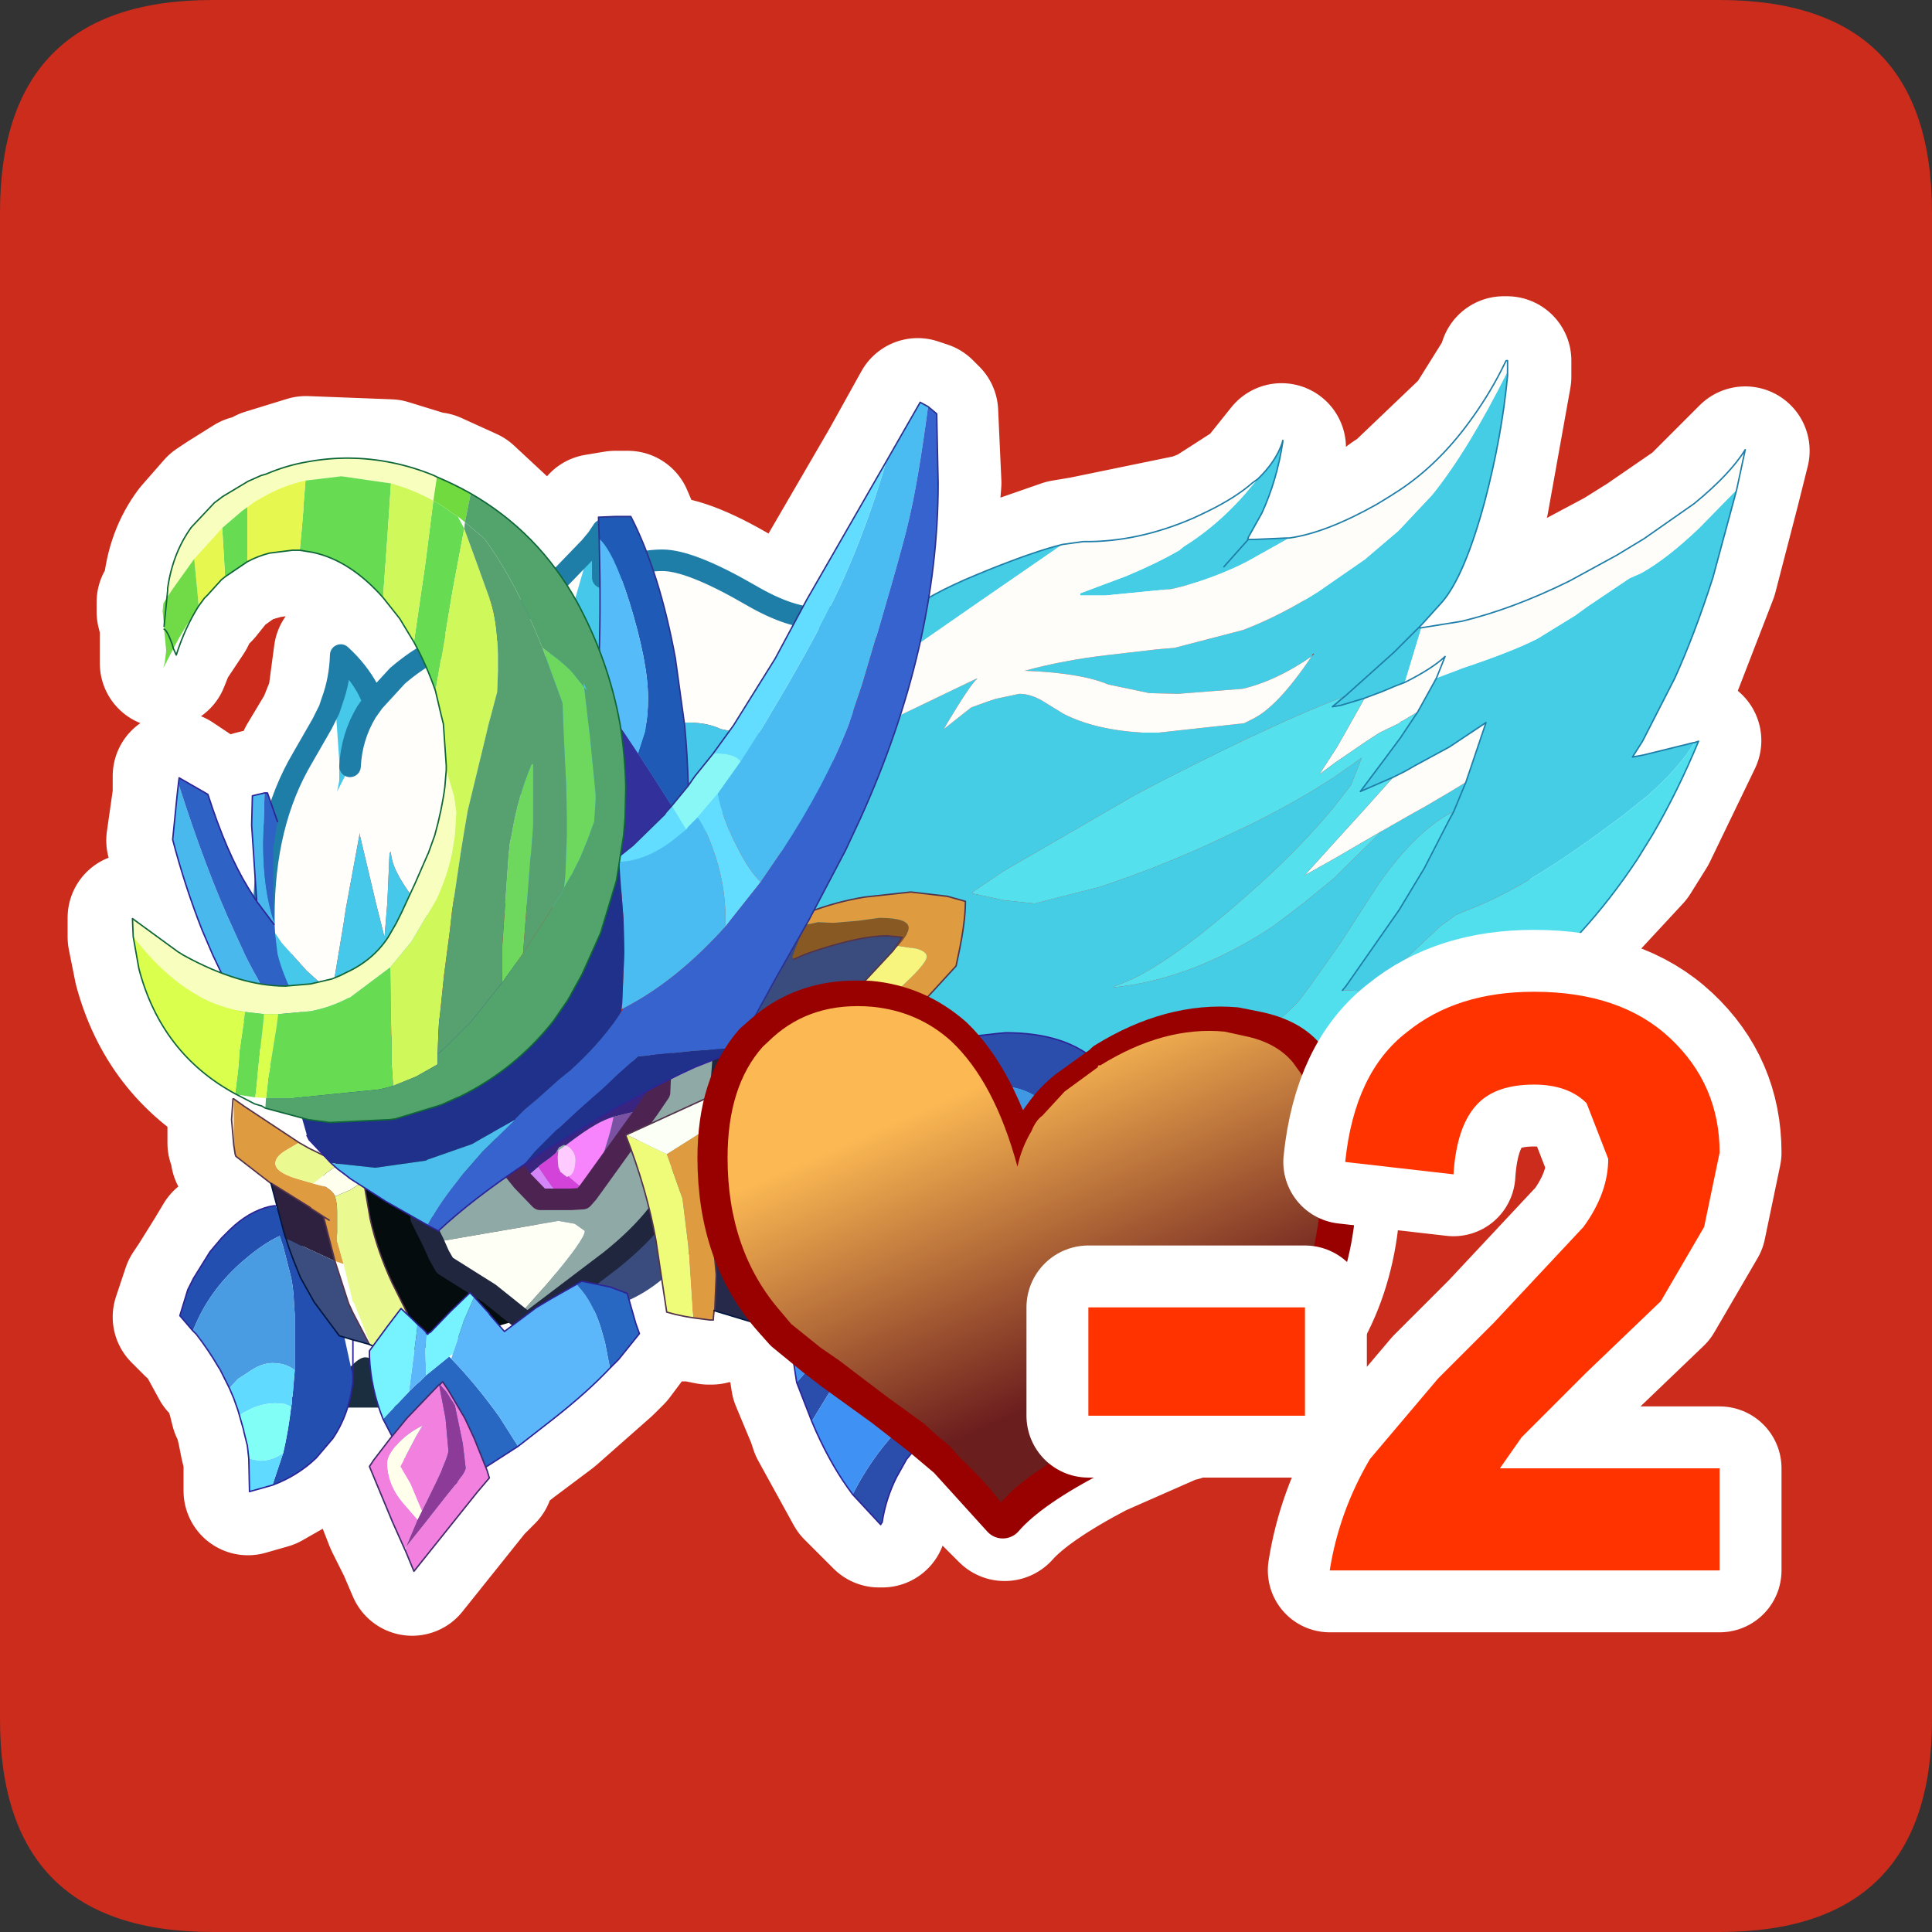 <?xml version="1.0" encoding="UTF-8" standalone="no"?>
<svg xmlns:ffdec="https://www.free-decompiler.com/flash" xmlns:xlink="http://www.w3.org/1999/xlink" ffdec:objectType="frame" height="30.0px" width="30.0px" xmlns="http://www.w3.org/2000/svg">
  <rect width="100%" height="100%" fill="#333333" stroke="none"/>
  <g transform="matrix(1.0, 0.0, 0.0, 1.0, 0.0, 0.0)">
    <use ffdec:characterId="1" height="30.0" transform="matrix(1.0, 0.0, 0.0, 1.0, 0.0, 0.0)" width="30.0" xlink:href="#shape0"/>
    <use ffdec:characterId="3" height="84.4" transform="matrix(-0.223, 0.0, 0.0, 0.223, 27.111, 5.589)" width="112.4" xlink:href="#sprite0"/>
    <use ffdec:characterId="7" height="20.0" transform="matrix(0.433, 0.0, 0.0, 0.433, 10.83, 15.229)" width="23.65" xlink:href="#sprite1"/>
    <use ffdec:characterId="9" height="11.35" transform="matrix(0.961, 0.0, 0.0, 0.961, 15.939, 14.439)" width="12.2" xlink:href="#sprite3"/>
  </g>
  <defs>
    <g id="shape0" transform="matrix(1.0, 0.0, 0.0, 1.0, 0.0, 0.0)">
      <path d="M0.0 0.0 L30.0 0.0 30.0 30.0 0.0 30.0 0.0 0.0" fill="#33cc66" fill-opacity="0.0" fill-rule="evenodd" stroke="none"/>
      <path d="M26.7 0.0 Q30.0 0.0 30.0 3.3 L30.0 26.7 Q30.0 30.0 26.7 30.0 L3.3 30.0 Q0.0 30.0 0.0 26.7 L0.0 3.3 Q0.0 0.0 3.3 0.0 L26.7 0.0" fill="#cb2c1b" fill-rule="evenodd" stroke="none"/>
      <path d="M23.4 5.6 L23.35 5.6 23.3 5.75 22.8 6.55 21.7 7.6 21.55 7.7 21.35 7.85 20.0 8.35 19.95 8.35 19.45 8.35 19.35 8.35 19.6 7.95 19.9 6.95 19.5 7.45 19.45 7.5 18.75 7.95 18.5 8.05 16.8 8.4 16.5 8.45 15.35 8.85 15.15 8.9 14.4 9.3 14.55 7.5 14.5 6.4 14.45 6.35 14.4 6.3 14.25 6.25 13.75 7.15 12.5 9.3 12.4 9.55 11.6 9.25 Q10.7 8.7 10.25 8.7 L10.05 8.7 9.75 8.0 9.55 8.0 9.25 8.05 9.3 8.3 9.3 8.35 9.3 8.7 9.25 8.35 9.15 8.5 8.75 9.0 7.3 7.65 6.75 7.4 6.7 7.4 6.05 7.2 4.75 7.15 4.1 7.35 4.05 7.4 3.85 7.45 3.45 7.7 3.3 7.8 2.95 8.2 Q2.65 8.6 2.6 9.15 L2.55 9.3 2.5 9.35 2.5 9.5 2.55 9.7 2.55 9.75 2.55 10.1 2.55 10.3 2.65 10.05 2.75 9.9 2.95 9.6 3.05 9.4 3.15 9.3 3.2 9.25 3.4 9.0 3.45 8.95 3.8 8.7 4.15 8.6 4.5 8.55 4.6 8.55 4.65 8.55 4.85 8.55 5.95 9.3 6.2 9.6 6.4 9.95 6.55 10.2 6.15 10.5 5.8 10.9 5.7 10.7 5.25 10.15 5.15 10.9 5.1 11.0 5.0 11.25 4.7 11.75 4.3 12.75 4.15 12.3 4.1 12.3 3.9 12.35 3.9 12.8 3.95 14.0 3.85 13.8 3.2 12.35 2.75 12.05 2.75 12.15 2.75 12.35 2.65 13.05 3.1 14.45 3.3 14.85 3.45 15.1 2.85 14.85 2.75 14.75 2.05 14.25 2.05 14.55 2.15 15.05 Q2.5 16.35 3.65 17.0 L3.95 17.05 4.1 17.05 4.1 17.2 4.7 17.4 4.75 17.65 4.8 17.7 5.0 17.95 4.8 17.85 4.6 17.75 3.75 17.15 3.6 17.05 3.6 17.75 3.65 17.9 3.65 17.95 4.2 18.35 4.3 18.75 4.25 18.7 4.15 18.75 3.55 19.1 3.4 19.2 3.25 19.45 3.0 19.85 2.9 20.0 2.75 20.45 2.95 20.65 3.05 20.7 3.35 21.25 3.4 21.25 3.55 21.55 3.6 21.7 3.65 21.9 3.7 22.0 3.75 22.2 3.8 22.45 3.85 22.65 3.85 23.15 4.2 23.05 4.9 22.65 5.15 22.35 5.4 21.85 5.9 21.85 5.95 22.05 6.1 22.35 6.05 22.35 5.8 22.65 5.7 22.75 6.05 23.65 6.25 24.05 6.4 24.4 7.4 23.15 7.6 22.95 7.55 22.85 7.55 22.8 8.0 22.45 8.6 22.0 9.45 21.25 9.6 21.1 9.9 20.7 9.85 20.55 9.75 20.2 10.3 19.9 10.35 20.35 10.45 20.4 10.6 20.45 10.75 20.45 11.0 20.5 11.05 20.5 11.05 20.45 11.05 20.35 12.15 20.65 12.2 20.7 12.25 20.7 12.25 20.8 12.35 21.45 12.6 22.05 12.65 22.2 13.2 23.2 13.65 23.65 13.7 23.65 13.9 22.95 14.05 22.65 14.35 22.35 14.75 22.65 14.95 22.9 15.6 23.55 Q16.0 23.1 17.05 22.55 L18.3 22.0 18.35 22.0 19.2 21.55 19.4 21.4 Q20.7 20.35 20.75 18.5 L21.1 18.1 21.1 18.05 21.35 17.7 21.85 17.25 22.1 17.1 Q22.1 16.6 22.45 16.2 L22.85 15.95 22.95 15.85 23.3 15.55 23.5 15.4 25.4 13.35 25.65 12.95 26.35 11.5 26.3 11.55 25.5 11.7 25.45 11.75 25.35 11.75 25.5 11.5 26.0 10.5 26.6 8.95 26.95 7.6 27.1 7.0 26.3 7.8 25.5 8.35 25.1 8.6 24.35 9.0 22.65 9.65 22.05 9.75 22.0 9.75 22.05 9.7 22.35 9.35 23.05 7.8 23.4 5.85 23.4 5.6 M7.2 8.2 L7.1 8.0 7.2 8.1 7.2 8.2 M8.05 20.5 L7.8 20.65 7.75 20.6 8.05 20.5 M5.2 19.6 L5.4 20.25 5.45 20.4 5.7 20.85 5.5 20.8 5.45 20.8 5.35 20.75 5.35 20.9 5.4 20.95 5.45 21.2 5.65 21.05 5.7 21.05 5.7 20.95 5.75 20.9 5.75 20.85 5.45 20.2 5.3 19.6 5.2 19.6 M7.0 21.0 L6.95 21.05 7.0 21.1 7.0 21.0 Z" fill="none" stroke="#ffffff" stroke-linecap="round" stroke-linejoin="round" stroke-width="2.0"/>
    </g>
    <g id="sprite0" transform="matrix(1.0, 0.0, 0.0, 1.0, 0.05, 0.05)">
      <use ffdec:characterId="2" height="84.4" transform="matrix(1.0, 0.0, 0.0, 1.0, -0.05, -0.05)" width="112.4" xlink:href="#shape1"/>
    </g>
    <g id="shape1" transform="matrix(1.0, 0.0, 0.0, 1.0, 0.05, 0.05)">
      <path d="M33.95 8.25 L34.3 8.65 Q36.45 11.3 39.1 12.95 L39.4 13.2 Q40.95 14.1 43.1 15.0 L46.3 16.2 46.3 16.35 44.55 16.35 39.95 15.9 Q37.65 15.4 35.2 14.25 L34.7 14.0 31.75 12.35 31.95 12.35 34.2 12.45 34.6 12.45 34.65 12.5 34.6 12.3 33.65 10.6 Q32.6 8.3 32.2 5.65 L32.25 5.75 Q32.7 7.05 33.95 8.25 M36.3 14.35 L34.65 12.5 36.3 14.35 M47.55 12.8 Q49.4 13.25 52.65 14.55 L53.5 14.9 Q56.9 16.3 58.55 17.65 L59.0 19.55 Q59.35 21.0 59.75 21.45 L60.4 22.2 57.6 19.75 53.35 16.8 47.55 12.8 M16.55 0.75 Q19.3 6.25 21.8 9.35 L24.15 11.85 26.5 13.85 29.75 16.1 Q32.35 17.75 34.95 18.75 L39.75 20.0 40.95 20.1 44.4 20.5 Q47.45 20.85 50.2 21.6 L50.05 21.6 Q46.25 21.75 44.35 22.55 L41.5 23.15 39.5 23.2 35.0 22.85 Q32.65 22.3 30.2 20.6 32.55 24.1 34.3 24.95 L34.9 25.25 40.85 25.9 42.0 25.9 Q45.3 25.7 47.45 24.6 L49.0 23.65 Q49.8 23.2 50.55 23.2 L52.2 23.55 52.8 23.75 53.9 24.15 55.8 25.65 55.6 25.3 Q53.8 22.3 53.45 22.15 L53.55 22.15 58.65 24.6 Q61.4 26.05 63.15 27.75 L64.15 28.1 67.1 34.15 69.9 40.6 Q65.5 41.4 61.8 48.35 60.75 50.2 59.0 54.15 L58.55 55.15 58.15 55.1 51.25 53.8 Q50.05 53.3 47.55 52.9 L46.95 52.8 Q44.1 52.4 42.0 51.35 L41.85 51.3 35.95 48.3 Q32.9 46.55 31.1 44.6 L30.45 43.75 28.25 40.65 25.5 36.4 Q24.15 34.5 22.85 33.25 21.7 32.15 20.6 31.55 L20.3 31.4 19.45 29.35 20.3 31.4 20.6 31.95 22.35 35.35 24.1 38.25 27.8 43.55 28.05 43.85 27.75 43.85 26.6 43.9 25.5 43.85 23.85 41.85 21.25 39.4 20.15 38.6 19.45 38.3 Q15.65 36.9 10.25 32.95 L8.55 31.7 6.75 30.25 Q4.5 28.25 3.55 26.6 L3.6 26.6 7.05 27.45 7.3 27.5 7.85 27.6 7.15 26.5 4.9 22.1 Q3.5 19.0 2.25 15.1 L0.6 9.0 0.9 9.3 3.2 11.65 Q5.45 13.8 7.25 14.8 L8.05 15.15 10.95 17.1 11.85 17.75 14.45 19.35 Q16.2 20.25 19.65 21.4 L20.3 21.65 21.5 22.1 22.8 24.45 24.0 26.25 25.15 27.8 26.8 30.0 24.5 29.0 23.7 28.6 23.0 28.2 20.6 26.9 18.05 25.2 19.45 29.35 20.6 30.05 22.3 31.05 23.2 31.55 25.3 32.75 28.65 36.05 30.85 37.85 32.9 39.4 Q37.75 42.6 42.6 43.45 L44.0 43.65 43.85 43.55 42.65 43.05 Q39.6 41.55 35.0 37.5 L33.7 36.35 Q30.75 33.65 28.65 31.1 L27.45 29.55 26.7 27.65 28.55 28.95 Q31.05 30.6 34.35 32.25 L37.2 33.6 Q40.05 34.9 42.8 35.9 L44.95 36.65 49.5 37.8 51.35 37.6 51.5 37.6 53.8 37.1 53.8 37.0 51.65 35.55 42.5 30.25 40.5 29.2 Q37.45 27.65 34.85 26.4 30.95 24.55 28.1 23.45 L27.85 23.35 24.45 20.3 22.75 18.6 24.45 20.3 27.85 23.35 28.1 23.55 28.75 24.1 28.15 24.0 26.5 23.5 25.3 23.05 24.35 22.65 23.7 22.4 22.55 18.6 22.75 18.6 22.5 18.35 21.1 16.8 Q19.55 15.0 18.15 9.85 16.95 5.3 16.55 1.05 L16.55 0.75 M30.2 20.6 L30.1 20.4 30.0 20.4 30.2 20.6" fill="#45cde5" fill-rule="evenodd" stroke="none"/>
      <path d="M31.75 12.35 L34.7 14.0 35.2 14.25 Q37.65 15.4 39.95 15.9 L44.55 16.35 46.3 16.35 46.3 16.2 43.1 15.0 Q40.95 14.1 39.4 13.2 L39.1 12.95 Q36.45 11.3 34.3 8.65 L33.95 8.25 34.3 8.5 Q35.5 9.55 37.45 10.5 L38.4 10.95 Q42.3 12.65 46.1 12.6 L47.55 12.8 53.35 16.8 57.6 19.75 60.4 22.2 61.35 23.35 Q62.7 25.1 63.7 27.2 L64.15 28.1 63.15 27.75 Q61.4 26.05 58.65 24.6 L53.55 22.15 53.45 22.15 Q53.8 22.3 55.6 25.3 L55.8 25.65 53.9 24.15 52.8 23.75 52.2 23.55 50.55 23.2 Q49.8 23.2 49.0 23.65 L47.45 24.6 Q45.3 25.7 42.0 25.9 L40.85 25.9 34.9 25.25 34.3 24.95 Q32.55 24.1 30.2 20.6 32.65 22.3 35.0 22.85 L39.5 23.2 41.5 23.15 44.35 22.55 Q46.25 21.75 50.05 21.6 L50.2 21.6 Q47.45 20.85 44.4 20.5 L40.95 20.1 39.75 20.0 34.95 18.75 Q32.35 17.75 29.75 16.1 L26.5 13.85 24.15 11.85 21.8 9.35 Q19.3 6.25 16.55 0.75 L16.55 0.0 16.65 0.0 17.0 0.7 Q17.95 2.55 19.2 4.25 21.35 7.2 24.05 9.0 L24.75 9.45 25.65 10.0 Q29.2 12.0 31.75 12.35 M25.3 32.75 L23.2 31.55 22.3 31.05 20.6 30.05 19.45 29.35 18.05 25.2 20.6 26.9 23.0 28.2 23.7 28.6 24.5 29.0 26.7 31.45 28.7 33.65 30.55 35.7 30.7 35.85 28.65 34.7 25.3 32.75 M22.55 18.6 L23.7 22.4 24.35 22.65 25.3 23.05 26.5 23.5 27.85 25.9 28.45 26.95 29.65 28.8 28.5 27.95 26.3 26.45 25.45 25.9 24.1 25.25 24.0 25.15 23.8 25.05 22.8 24.45 21.5 22.1 20.3 21.65 19.65 21.4 Q16.2 20.25 14.45 19.35 L11.85 17.75 10.95 17.1 8.05 15.15 7.25 14.8 Q5.45 13.8 3.2 11.65 L0.9 9.3 0.6 9.0 0.0 6.2 Q1.05 7.9 3.55 9.95 L7.05 12.4 8.95 13.55 12.25 15.35 Q16.2 17.3 19.75 18.15 L22.55 18.6 M23.7 22.4 Q21.8 21.45 20.9 20.6 L21.5 22.1 20.9 20.6 Q21.8 21.45 23.7 22.4" fill="#fffdfa" fill-rule="evenodd" stroke="none"/>
      <path d="M20.3 31.4 L20.6 31.55 Q21.7 32.15 22.85 33.25 24.15 34.5 25.5 36.4 L28.25 40.65 30.45 43.75 31.1 44.6 Q32.9 46.55 35.95 48.3 L41.85 51.3 42.0 51.35 Q44.1 52.4 46.95 52.8 L47.55 52.9 Q50.05 53.3 51.25 53.8 L58.15 55.1 58.55 55.15 56.6 59.2 Q56.05 60.1 55.2 62.55 54.55 64.5 53.8 65.25 53.15 65.9 50.3 66.75 L46.6 67.6 Q46.3 67.6 41.4 65.0 L32.1 59.9 28.85 58.0 Q27.45 57.05 26.85 56.0 L26.8 55.95 25.6 54.35 Q24.65 53.2 23.35 52.2 L22.4 51.5 Q22.3 49.35 20.65 47.65 L18.95 46.35 18.5 46.0 16.85 44.7 16.05 44.05 Q11.2 40.3 7.5 34.7 L6.45 33.0 Q4.7 30.0 3.25 26.5 L3.55 26.6 Q4.5 28.25 6.75 30.25 L8.55 31.7 10.25 32.95 Q15.65 36.9 19.45 38.3 L20.15 38.6 21.25 39.4 23.85 41.85 25.5 43.85 26.6 43.9 27.75 43.85 28.05 43.85 27.8 43.55 24.1 38.25 22.35 35.35 20.6 31.95 20.3 31.4" fill="#51dfed" fill-rule="evenodd" stroke="none"/>
      <path d="M27.85 23.35 L28.1 23.45 Q30.95 24.55 34.85 26.4 37.45 27.65 40.5 29.2 L42.5 30.25 51.65 35.55 53.8 37.0 53.8 37.1 51.5 37.6 51.35 37.6 49.5 37.8 44.95 36.65 42.8 35.9 Q40.05 34.9 37.2 33.6 L34.35 32.25 Q31.05 30.6 28.55 28.95 L26.7 27.65 27.45 29.55 28.65 31.1 Q30.75 33.65 33.7 36.35 L35.0 37.5 Q39.6 41.55 42.65 43.05 L43.85 43.55 44.0 43.65 42.6 43.45 Q37.75 42.6 32.9 39.4 L30.85 37.85 28.65 36.05 25.3 32.75 28.65 34.7 30.7 35.85 30.55 35.7 28.7 33.65 26.7 31.45 24.5 29.0 26.8 30.0 25.15 27.8 24.0 26.25 22.8 24.45 23.8 25.05 24.0 25.15 24.1 25.25 25.45 25.9 26.3 26.45 28.5 27.95 29.65 28.8 28.45 26.95 27.85 25.9 26.5 23.5 28.15 24.0 28.75 24.1 28.1 23.55 27.85 23.35" fill="#54e0ed" fill-rule="evenodd" stroke="none"/>
      <path d="M33.95 8.25 Q32.7 7.05 32.25 5.75 L32.2 5.55 32.2 5.65 Q32.6 8.3 33.65 10.6 L34.6 12.3 34.65 12.5 36.3 14.35 M33.95 8.25 L34.3 8.5 Q35.5 9.55 37.45 10.5 L38.4 10.95 Q42.3 12.65 46.1 12.6 L47.55 12.8 Q49.4 13.25 52.65 14.55 L53.5 14.9 Q56.9 16.3 58.55 17.65 L59.6 18.75 M16.55 0.75 L16.55 1.05 Q16.95 5.3 18.15 9.85 19.55 15.0 21.1 16.8 L22.5 18.35 22.75 18.6 24.45 20.3 27.85 23.35 28.1 23.55 28.75 24.1 28.15 24.0 26.5 23.5 25.3 23.05 24.35 22.65 23.7 22.4 Q21.8 21.45 20.9 20.6 L21.5 22.1 22.8 24.45 24.0 26.25 25.15 27.8 26.8 30.0 24.5 29.0 23.7 28.6 23.0 28.2 20.6 26.9 18.05 25.2 19.45 29.35 20.3 31.4 20.6 31.95 22.35 35.35 24.1 38.25 27.8 43.55 28.05 43.85 M31.75 12.35 L31.95 12.35 34.2 12.45 34.6 12.45 34.65 12.5 M16.55 0.75 L16.55 0.0 16.65 0.0 17.0 0.7 Q17.95 2.55 19.2 4.25 21.35 7.2 24.05 9.0 L24.75 9.45 25.65 10.0 Q29.2 12.0 31.75 12.35 M22.75 18.6 L22.55 18.6 19.75 18.15 Q16.2 17.3 12.25 15.35 L8.95 13.55 7.05 12.4 3.55 9.95 Q1.05 7.9 0.0 6.2 L0.6 9.0 2.25 15.1 Q3.5 19.0 4.9 22.1 L7.15 26.5 7.85 27.6 7.3 27.5 7.05 27.45 3.6 26.6 3.55 26.6 3.25 26.5 Q4.7 30.0 6.45 33.0 L7.5 34.7 Q11.2 40.3 16.05 44.05 L16.85 44.7 18.5 46.0 18.95 46.35 20.65 47.65 Q22.3 49.35 22.4 51.5 L22.4 51.8 22.4 52.85" fill="none" stroke="#1e7ea8" stroke-linecap="round" stroke-linejoin="round" stroke-width="0.1"/>
      <path d="M93.85 72.9 Q94.85 69.4 96.1 69.4 96.5 69.4 97.15 70.1 L99.1 72.9 93.85 72.9" fill="#1b2e3f" fill-rule="evenodd" stroke="none"/>
      <path d="M81.8 66.25 L80.25 66.15 Q77.4 65.75 75.05 63.65 71.0 60.15 64.15 50.3 58.0 41.4 58.0 40.6 58.0 39.75 59.65 39.4 L62.95 39.15 Q65.3 39.15 70.05 41.25 76.0 43.9 84.85 49.4 L88.3 51.45 87.1 53.95 84.25 59.9 81.8 66.25" fill="#3a4c7e" fill-rule="evenodd" stroke="none"/>
      <path d="M88.3 51.45 L89.85 52.3 Q91.95 53.3 93.85 53.6 L96.0 53.7 Q96.6 53.75 96.85 54.05 L97.7 53.95 Q98.45 53.95 98.75 54.3 99.1 54.7 99.1 55.65 99.1 59.1 96.65 64.0 94.2 68.9 92.5 68.9 L85.1 66.7 81.8 66.25 84.25 59.9 87.1 53.95 88.3 51.45" fill="#040c0e" fill-rule="evenodd" stroke="none"/>
      <path d="M85.45 66.55 L84.8 67.05 79.0 62.65 Q77.0 61.05 75.75 59.45 L75.3 58.45 Q74.5 56.8 73.45 56.0 71.45 54.55 71.15 48.25 73.45 47.6 74.9 47.6 77.9 47.6 84.35 52.55 89.4 56.45 92.2 59.7 L91.35 61.4 82.65 59.9 81.5 60.1 80.8 60.6 Q80.8 61.2 83.4 64.25 L85.45 66.55" fill="#8fa9a6" fill-rule="evenodd" stroke="none"/>
      <path d="M85.45 66.55 L83.4 64.25 Q80.8 61.2 80.8 60.6 L81.5 60.1 82.65 59.9 91.35 61.4 90.95 62.3 90.55 63.0 87.45 64.95 85.45 66.55" fill="#fefff5" fill-rule="evenodd" stroke="none"/>
      <path d="M71.15 48.25 Q71.45 54.55 73.45 56.0 74.5 56.8 75.3 58.45 L75.75 59.45 Q77.0 61.05 79.0 62.65 L84.8 67.05 85.45 66.55 87.45 64.95 90.55 63.0 90.95 62.3 91.35 61.4 92.2 59.7" fill="none" stroke="#20263e" stroke-linecap="round" stroke-linejoin="round" stroke-width="1.5"/>
      <path d="M78.8 52.65 Q79.45 52.85 80.05 53.2 80.85 53.65 82.15 54.65 81.95 54.7 81.8 54.85 81.45 55.2 81.45 55.7 81.5 56.7 81.95 56.8 L80.6 57.95 80.2 57.4 79.75 55.95 Q79.0 53.8 78.8 52.65" fill="#f784fd" fill-rule="evenodd" stroke="none"/>
      <path d="M82.15 54.65 Q80.85 53.65 80.05 53.2 79.45 52.85 78.8 52.65 L76.35 52.05 75.6 50.95 75.5 48.65 77.3 48.8 Q79.3 48.95 80.5 50.2 L83.2 53.05 83.95 53.85 84.5 54.5 86.0 56.05 85.15 57.1 84.05 56.15 83.9 56.0 83.2 55.5 83.15 55.45 82.9 55.25 82.8 55.15 82.65 54.85 82.6 54.8 82.6 54.75 82.55 54.75 82.25 54.6 82.15 54.65" fill="#39247f" fill-rule="evenodd" stroke="none"/>
      <path d="M81.95 56.8 Q81.5 56.7 81.45 55.7 81.45 55.2 81.8 54.85 81.95 54.7 82.15 54.65 L82.65 55.0 82.7 55.5 82.65 56.15 82.5 56.5 82.05 56.85 81.95 56.8" fill="#ffcaff" fill-rule="evenodd" stroke="none"/>
      <path d="M80.6 57.95 L81.95 56.8 82.05 56.85 82.5 56.5 82.65 56.15 82.7 55.5 82.65 55.0 82.8 55.15 82.9 55.25 83.15 55.45 83.2 55.5 83.9 56.0 84.05 56.15 83.4 57.1 83.15 57.45 82.35 58.4 81.8 58.4 80.95 58.35 80.6 57.95" fill="#d343d9" fill-rule="evenodd" stroke="none"/>
      <path d="M78.8 52.65 Q79.0 53.8 79.75 55.95 L80.2 57.4 78.4 54.9 76.35 52.05 78.8 52.65" fill="#7b51a3" fill-rule="evenodd" stroke="none"/>
      <path d="M84.05 56.15 L85.15 57.1 83.9 58.4 82.8 58.4 82.35 58.4 83.15 57.45 83.4 57.1 84.05 56.15" fill="#d585f8" fill-rule="evenodd" stroke="none"/>
      <path d="M80.2 57.4 L80.6 57.95 80.95 58.35 81.8 58.4 82.35 58.4 82.8 58.4 83.9 58.4 85.15 57.1 86.0 56.05 M75.5 48.65 L75.6 50.95 76.35 52.05 78.4 54.9 80.2 57.4 M75.5 48.65 L75.5 47.6" fill="none" stroke="#4d2451" stroke-linecap="round" stroke-linejoin="round" stroke-width="1.5"/>
      <path d="M65.5 39.3 L64.55 39.1 63.5 39.15 61.75 39.0 60.3 38.8 Q58.25 38.8 58.25 39.5 58.25 39.9 59.0 40.75 L57.7 40.95 Q57.0 41.15 57.0 41.5 57.0 42.0 59.0 43.8 L61.9 46.25 64.4 48.5 64.5 48.6 67.3 50.55 67.95 50.95 68.35 51.15 69.2 51.65 69.55 51.85 71.3 52.85 75.1 55.25 74.6 56.65 74.0 58.35 73.6 61.6 73.3 66.25 73.25 66.65 72.1 66.8 71.85 66.8 71.85 66.65 71.8 66.15 71.75 66.05 71.65 63.65 72.4 55.35 Q71.35 54.95 69.4 53.65 L68.95 53.35 66.75 51.85 66.6 51.7 64.85 50.45 64.05 49.85 58.9 46.1 57.15 44.55 54.95 42.15 54.75 41.2 Q54.3 39.05 54.3 37.65 L55.55 37.3 58.1 37.0 61.3 37.35 Q63.2 37.65 65.2 38.4 L65.5 39.3" fill="#de9b40" fill-rule="evenodd" stroke="none"/>
      <path d="M59.0 40.75 Q58.25 39.9 58.25 39.5 58.25 38.8 60.3 38.8 L61.75 39.0 63.5 39.15 64.55 39.1 65.5 39.3 66.35 41.5 66.25 41.7 Q65.4 41.25 63.65 40.75 61.25 40.05 59.75 40.05 L58.7 40.15 59.1 40.75 59.0 40.75" fill="#885923" fill-rule="evenodd" stroke="none"/>
      <path d="M69.2 51.65 L68.35 51.15 67.95 50.95 67.3 50.55 64.5 48.6 64.4 48.5 61.9 46.25 59.0 43.8 Q57.0 42.0 57.0 41.5 57.0 41.15 57.7 40.95 L59.0 40.75 59.25 41.0 59.35 41.1 62.05 44.0 64.0 45.7 66.75 48.0 70.25 50.3 71.1 50.75 70.25 51.2 69.5 51.5 69.2 51.65" fill="#f7f57e" fill-rule="evenodd" stroke="none"/>
      <path d="M57.15 44.55 L58.9 46.1 64.05 49.85 64.85 50.45 66.6 51.7 66.75 51.85 68.95 53.35 69.4 53.65 Q71.35 54.95 72.4 55.35 L71.65 63.65 71.75 66.05 71.8 66.15 67.0 67.6 66.8 67.65 65.6 67.95 64.5 66.5 63.4 64.9 63.35 64.85 60.65 59.8 60.05 58.55 Q58.75 56.05 57.0 54.1 L56.9 52.9 56.6 51.35 56.6 49.3 56.85 46.45 57.15 44.55 M66.45 52.85 L65.7 52.4 63.0 50.8 61.05 50.0 Q60.3 50.0 60.1 50.45 L60.0 51.6 Q60.0 54.5 60.8 57.25 61.5 59.5 62.8 61.65 L64.3 63.8 65.15 65.15 65.35 65.4 65.5 65.2 66.35 64.0 Q68.35 60.8 70.0 56.1 L69.05 55.0 66.45 52.85" fill="#26294a" fill-rule="evenodd" stroke="none"/>
      <path d="M73.25 66.65 L73.3 66.25 73.6 61.6 74.0 58.35 74.6 56.65 75.1 55.25 77.9 53.9 77.95 53.95 Q76.5 57.65 75.85 61.25 L75.1 66.25 74.55 66.4 73.85 66.55 73.25 66.65" fill="#effc79" fill-rule="evenodd" stroke="none"/>
      <path d="M75.1 55.25 L71.3 52.85 69.55 51.85 69.2 51.65 69.5 51.5 70.25 51.2 71.1 50.75 71.55 51.0 77.9 53.9 75.1 55.25" fill="#fcfff6" fill-rule="evenodd" stroke="none"/>
      <path d="M66.45 52.85 L69.05 55.0 70.0 56.1 Q68.35 60.8 66.35 64.0 L65.5 65.2 65.35 65.4 65.15 65.15 64.3 63.8 62.8 61.65 Q61.5 59.5 60.8 57.25 60.0 54.5 60.0 51.6 L60.1 50.45 Q60.3 50.0 61.05 50.0 L63.0 50.8 65.7 52.4 66.45 52.85" fill="#394a80" fill-rule="evenodd" stroke="none"/>
      <path d="M59.1 40.75 L58.7 40.15 59.75 40.05 Q61.25 40.05 63.65 40.75 65.4 41.25 66.25 41.7 M65.2 38.4 Q63.2 37.65 61.3 37.35 L58.1 37.0 55.55 37.3 54.3 37.65 Q54.3 39.05 54.75 41.2 L54.95 42.15 57.15 44.55 58.9 46.1 64.05 49.85 64.85 50.45 66.6 51.7 66.75 51.85 68.95 53.35 69.4 53.65 Q71.35 54.95 72.4 55.35 L71.65 63.65 71.75 66.05 71.8 66.15 71.85 66.65 71.85 66.8 72.1 66.8 73.25 66.65 73.85 66.55 74.55 66.4 75.1 66.25 75.85 61.25 Q76.5 57.65 77.95 53.95 L77.9 53.9 71.55 51.0 71.1 50.75 70.25 50.3 66.75 48.0 64.0 45.7 62.05 44.0 59.35 41.1 59.1 40.75 M65.2 38.4 L65.8 38.65" fill="none" stroke="#54344c" stroke-linecap="round" stroke-linejoin="round" stroke-width="0.1"/>
      <path d="M57.15 44.55 L56.85 46.45 56.6 49.3 56.6 51.35 56.9 52.9 57.0 54.1 57.2 55.7 M65.6 67.95 L66.8 67.65 67.0 67.6 71.8 66.15 M65.6 67.95 L65.5 68.0 64.2 68.55" fill="none" stroke="#001640" stroke-linecap="round" stroke-linejoin="round" stroke-width="0.1"/>
      <path d="M62.15 78.95 L60.2 81.05 60.15 80.95 60.1 80.9 Q59.85 79.25 59.1 77.75 L58.4 76.5 56.7 74.45 52.35 71.05 51.55 70.5 50.75 69.9 50.3 69.6 Q46.75 67.0 45.1 64.7 42.6 61.2 42.6 56.3 42.6 51.25 45.0 48.95 47.2 46.8 51.5 46.8 L52.05 46.85 55.15 47.2 56.75 47.45 56.75 47.5 56.55 49.05 Q56.55 53.75 62.6 61.2 L65.95 64.95 66.0 65.05 65.9 65.15 64.65 64.05 64.25 63.75 61.8 61.5 61.35 61.1 57.75 57.4 57.5 57.05 55.1 53.6 54.6 52.8 54.45 52.5 Q53.25 50.55 51.65 50.55 50.15 50.55 48.65 51.75 47.0 53.0 47.0 54.6 47.0 56.2 47.95 58.6 L49.8 62.55 51.3 65.45 51.55 65.85 52.35 67.1 53.35 68.4 53.65 68.7 56.65 71.85 58.4 73.65 58.75 74.05 58.85 74.15 59.35 74.8 60.05 75.65 Q61.3 77.25 62.15 78.95 M63.85 68.65 L66.05 71.15 65.0 73.85 63.35 71.15 62.45 69.7 62.25 69.4 60.35 66.35 60.35 66.3 58.65 63.5 60.55 65.25 62.45 67.15 62.8 67.55 63.15 67.9 63.85 68.65" fill="#2b4eac" fill-rule="evenodd" stroke="none"/>
      <path d="M56.65 71.85 L53.65 68.7 53.35 68.4 52.35 67.1 51.55 65.85 51.3 65.45 49.8 62.55 47.95 58.6 Q47.0 56.2 47.0 54.6 47.0 53.0 48.65 51.75 50.15 50.55 51.65 50.55 53.25 50.55 54.45 52.5 L54.6 52.8 55.1 53.6 57.5 57.05 57.75 57.4 61.35 61.1 61.8 61.5 64.25 63.75 63.45 65.75 62.8 67.55 62.45 67.15 60.55 65.25 58.65 63.5 60.35 66.3 Q58.95 67.2 57.8 69.1 56.95 70.6 56.65 71.85" fill="#4098e2" fill-rule="evenodd" stroke="none"/>
      <path d="M64.25 63.75 L64.65 64.05 65.9 65.15 63.9 68.6 63.85 68.65 63.15 67.9 62.8 67.55 63.45 65.75 64.25 63.75" fill="#7efcff" fill-rule="evenodd" stroke="none"/>
      <path d="M62.15 78.95 Q61.3 77.25 60.05 75.65 L59.35 74.8 60.9 73.55 61.5 72.95 63.35 71.15 65.0 73.85 64.7 74.55 Q63.55 77.1 62.15 78.95 M65.9 65.15 L66.05 65.25 66.5 68.2 66.05 71.15 63.85 68.65 63.9 68.6 65.9 65.15" fill="#3f91f4" fill-rule="evenodd" stroke="none"/>
      <path d="M58.4 73.65 L56.65 71.85 Q56.95 70.6 57.8 69.1 58.95 67.2 60.35 66.3 L60.35 66.35 62.25 69.4 60.35 71.65 59.05 72.95 58.4 73.65" fill="#63dfff" fill-rule="evenodd" stroke="none"/>
      <path d="M59.35 74.8 L58.85 74.15 58.75 74.05 58.4 73.65 59.05 72.95 60.35 71.65 62.25 69.4 62.45 69.7 63.35 71.15 61.5 72.95 60.9 73.55 59.35 74.8" fill="#7ef7ff" fill-rule="evenodd" stroke="none"/>
      <path d="M56.75 47.45 L55.15 47.2 52.05 46.85 51.5 46.8 Q47.2 46.8 45.0 48.95 42.6 51.25 42.6 56.3 42.6 61.2 45.1 64.7 46.75 67.0 50.3 69.6 L50.75 69.9 51.55 70.5 52.35 71.05 56.7 74.45 58.4 76.5 59.1 77.75 Q59.85 79.25 60.1 80.9 L60.15 80.95 60.2 81.05 62.15 78.95 Q63.55 77.1 64.7 74.55 L65.0 73.85 66.05 71.15 66.5 68.2 66.05 65.25 66.0 65.05 65.95 64.95" fill="none" stroke="#2d2497" stroke-linecap="round" stroke-linejoin="round" stroke-width="0.1"/>
      <path d="M102.35 58.85 L102.45 58.85 102.75 58.9 Q104.2 59.25 105.5 60.5 L105.6 60.6 106.1 61.1 106.9 62.05 108.05 63.9 108.45 64.7 109.0 66.5 108.1 67.55 107.9 67.1 Q106.8 64.55 104.5 62.6 103.15 61.45 102.05 60.95 L101.8 61.7 101.3 63.65 Q101.1 64.4 101.05 65.65 L101.0 66.4 101.0 67.2 101.0 68.0 101.0 70.3 101.15 72.1 101.2 72.25 101.2 72.6 101.25 72.85 Q101.45 74.55 101.8 76.05 L102.55 78.3 Q100.8 77.65 99.5 76.4 L98.35 75.05 Q97.2 73.35 96.95 71.1 L96.95 70.85 97.0 70.5 97.6 67.75 97.85 67.0 98.55 65.2 98.75 64.85 99.2 63.95 99.95 62.55 100.65 61.4 101.15 60.65 101.15 60.6 102.35 58.85" fill="#234fb0" fill-rule="evenodd" stroke="none"/>
      <path d="M108.1 67.55 L107.85 67.8 Q107.0 68.9 106.3 70.1 L106.2 70.25 105.55 71.55 104.95 70.9 104.25 70.45 Q103.35 69.8 102.55 69.8 101.6 69.8 101.0 70.3 L101.0 68.0 101.0 67.2 101.0 66.4 101.05 65.65 Q101.1 64.4 101.3 63.65 L101.8 61.7 102.05 60.95 Q103.15 61.45 104.5 62.6 106.8 64.55 107.9 67.1 L108.1 67.55" fill="#499ce2" fill-rule="evenodd" stroke="none"/>
      <path d="M105.55 71.55 L105.25 72.25 104.95 73.1 104.85 73.45 104.5 73.2 104.45 73.2 Q103.45 72.6 102.3 72.6 L101.7 72.65 101.45 72.75 101.25 72.85 101.2 72.6 101.2 72.25 101.15 72.1 101.0 70.3 Q101.6 69.8 102.55 69.8 103.35 69.8 104.25 70.45 L104.95 70.9 105.55 71.55 M104.2 76.45 L104.15 78.75 102.55 78.3 101.8 76.05 Q102.55 76.6 103.45 76.6 L104.2 76.45" fill="#61daff" fill-rule="evenodd" stroke="none"/>
      <path d="M104.85 73.45 L104.55 74.5 104.55 74.55 104.3 75.55 104.2 76.45 103.45 76.6 Q102.55 76.6 101.8 76.05 101.45 74.55 101.25 72.85 L101.45 72.75 101.7 72.65 102.3 72.6 Q103.45 72.6 104.45 73.2 L104.5 73.2 104.85 73.45" fill="#81fef6" fill-rule="evenodd" stroke="none"/>
      <path d="M102.35 58.85 L102.45 58.85 102.75 58.9 Q104.2 59.25 105.5 60.5 L105.6 60.6 106.1 61.1 106.9 62.05 108.05 63.9 108.45 64.7 109.0 66.5 108.1 67.55 107.85 67.8 Q107.0 68.9 106.3 70.1 L106.2 70.25 105.55 71.55 105.25 72.25 104.95 73.1 104.85 73.45 104.55 74.5 104.55 74.55 104.3 75.55 104.2 76.45 104.15 78.75 102.55 78.3 Q100.8 77.65 99.5 76.4 L98.35 75.05 Q97.2 73.35 96.95 71.1 L96.95 70.85 96.95 67.35 97.25 67.35 M102.35 58.85 L101.85 58.85" fill="none" stroke="#2d2497" stroke-linecap="round" stroke-linejoin="round" stroke-width="0.1"/>
      <path d="M105.25 51.4 L105.25 54.6 105.15 55.25 105.1 55.4 102.65 57.3 102.6 57.3 99.95 58.95 99.85 59.05 99.15 59.5 99.0 59.6 98.2 62.7 97.6 62.9 98.05 61.3 98.05 59.25 Q98.05 58.65 98.2 58.2 L98.2 58.15 Q98.4 57.8 98.75 57.6 98.75 57.55 99.1 57.45 L99.15 57.45 99.7 57.3 100.9 56.95 Q102.35 56.5 102.35 55.9 102.35 55.4 101.55 54.95 L100.7 54.45 104.55 51.9 105.25 51.4 M98.6 59.85 L99.0 59.6 98.6 59.85" fill="#de9b40" fill-rule="evenodd" stroke="none"/>
      <path d="M95.7 68.55 L95.3 68.75 95.2 68.8 95.15 68.7 93.15 66.35 94.2 64.25 Q95.25 62.0 95.75 59.75 L96.2 57.15 97.15 57.75 98.2 58.2 Q98.05 58.65 98.05 59.25 L98.05 61.3 97.6 62.9 96.95 65.55 96.9 65.55 95.7 68.55 M97.85 55.9 L98.25 55.7 100.0 54.85 100.7 54.45 101.55 54.95 Q102.35 55.4 102.35 55.9 102.35 56.5 100.9 56.95 L99.7 57.3 98.65 56.45 98.55 56.4 98.5 56.35 97.85 55.9" fill="#eaf990" fill-rule="evenodd" stroke="none"/>
      <path d="M96.2 57.15 L96.25 56.65 96.9 56.35 97.85 55.9 98.5 56.35 98.55 56.4 98.65 56.45 99.7 57.3 99.15 57.45 99.1 57.45 Q98.75 57.55 98.75 57.6 98.4 57.8 98.2 58.15 L98.2 58.2 97.15 57.75 96.2 57.15" fill="#ffffed" fill-rule="evenodd" stroke="none"/>
      <path d="M102.65 57.3 L101.7 60.9 101.6 61.15 101.25 61.3 100.95 61.45 100.55 61.65 100.35 61.7 100.05 61.85 98.2 62.7 99.0 59.6 99.15 59.5 99.85 59.05 99.95 58.95 102.6 57.3 102.65 57.3" fill="#2e213f" fill-rule="evenodd" stroke="none"/>
      <path d="M101.6 61.15 L101.45 61.65 101.25 62.2 101.1 62.6 100.6 63.85 99.65 65.55 97.9 67.9 96.9 68.2 96.7 68.25 95.8 68.5 96.95 66.3 97.25 65.65 98.2 62.7 100.05 61.85 100.35 61.7 100.55 61.65 100.95 61.45 101.25 61.3 101.6 61.15" fill="#3b4d7f" fill-rule="evenodd" stroke="none"/>
      <path d="M105.25 54.6 L105.4 52.85 105.3 51.4 105.25 51.4 104.55 51.9 100.7 54.45 100.0 54.85 98.25 55.7 97.85 55.9 96.9 56.35 96.25 56.65 96.2 57.15 95.75 59.75 Q95.25 62.0 94.2 64.25 L93.15 66.35 95.15 68.7 95.2 68.8 M105.25 54.6 L105.15 55.25 105.1 55.4 102.65 57.3 102.6 57.3 99.95 58.95 99.85 59.05 99.15 59.5 99.0 59.6 98.2 62.7 97.25 65.65 96.95 66.3 95.8 68.5 M99.0 59.6 L98.6 59.85" fill="none" stroke="#54344c" stroke-linecap="round" stroke-linejoin="round" stroke-width="0.1"/>
      <path d="M102.65 57.3 L101.7 60.9 101.6 61.15 101.45 61.65 101.25 62.2 101.1 62.6 100.6 63.85 99.65 65.55 97.9 67.9 96.9 68.2 96.7 68.25 95.8 68.5 95.7 68.55 95.3 68.75 95.2 68.8" fill="none" stroke="#001640" stroke-linecap="round" stroke-linejoin="round" stroke-width="0.1"/>
      <path d="M66.9 25.45 L66.75 25.2 Q65.4 22.7 64.9 20.45 L64.45 17.9 Q66.4 18.0 69.3 16.3 73.45 13.9 75.4 13.9 76.8 13.9 78.25 14.45 78.9 14.7 79.5 15.05 79.0 17.5 79.0 18.25 79.0 20.2 79.5 23.45 L80.1 26.9 Q79.35 26.25 78.05 25.8 L75.95 25.35 73.65 25.2 Q72.25 25.2 71.35 25.65 L69.65 26.0 68.1 25.85 66.9 25.45 M85.6 37.85 L85.5 37.4 Q85.15 35.85 85.15 32.35 L85.4 25.75 Q85.4 23.55 85.1 22.5 L85.0 22.2 Q84.45 20.95 82.65 20.1 L81.65 17.2 80.45 13.0 83.2 15.85 Q86.6 19.0 88.8 19.35 91.35 19.8 93.85 21.95 L95.5 23.75 96.0 24.45 Q97.05 26.2 97.15 28.25 L98.05 30.0 97.9 29.25 97.9 27.85 98.1 25.0 98.4 23.7 98.6 24.3 99.1 25.3 100.45 27.65 Q103.15 32.2 103.15 38.7 L101.9 40.55 100.2 42.45 98.5 44.0 98.4 44.05 98.4 44.0 97.6 39.2 97.45 38.2 96.5 33.05 96.5 32.9 95.35 37.75 95.15 38.55 94.75 40.15 94.55 37.7 94.4 34.3 94.3 34.2 Q94.3 35.4 92.65 37.55 L92.35 37.95 91.7 38.7 91.3 38.2 Q90.55 37.35 89.4 37.35 L86.75 37.7 85.6 37.85" fill="#fffefa" fill-rule="evenodd" stroke="none"/>
      <path d="M66.9 25.45 L68.1 25.85 69.65 26.0 71.35 25.65 Q72.25 25.2 73.65 25.2 L75.95 25.35 78.05 25.8 Q79.35 26.25 80.1 26.9 L79.5 23.45 Q79.0 20.2 79.0 18.25 79.0 17.5 79.5 15.05 L79.55 15.1 79.55 14.6 79.95 12.4 80.45 13.0 81.65 17.2 82.65 20.1 Q84.45 20.95 85.0 22.2 L85.1 22.5 Q85.4 23.55 85.4 25.75 L85.15 32.35 Q85.15 35.85 85.5 37.4 L85.6 37.85 83.1 38.05 Q79.1 38.05 75.0 35.0 73.15 33.65 71.4 31.75 L68.35 27.75 66.9 25.45 M95.5 23.75 L95.9 22.9 Q96.6 21.6 97.8 20.5 97.85 22.2 98.4 23.7 L98.1 25.0 97.9 27.85 97.9 29.25 98.05 30.0 97.15 28.25 Q97.05 26.2 96.0 24.45 L95.5 23.75 M103.15 38.7 L103.15 38.8 Q103.15 43.3 101.65 46.1 100.2 46.0 98.6 45.3 L97.6 44.8 97.5 44.75 96.25 44.0 94.2 42.55 93.8 42.25 Q93.1 41.75 91.95 39.25 L91.7 38.7 92.35 37.95 92.65 37.55 Q94.3 35.4 94.3 34.2 L94.4 34.3 94.55 37.7 94.75 40.15 95.15 38.55 95.35 37.75 96.5 32.9 96.5 33.05 97.45 38.2 97.6 39.2 98.4 44.0 98.4 44.05 98.5 44.0 100.2 42.45 101.9 40.55 103.15 38.7" fill="#46c8ea" fill-rule="evenodd" stroke="none"/>
      <path d="M64.45 17.9 L63.8 17.8 M79.5 15.05 Q78.9 14.7 78.25 14.45 76.8 13.9 75.4 13.9 73.45 13.9 69.3 16.3 66.4 18.0 64.45 17.9 M80.45 13.0 L79.95 12.4 79.55 11.8 79.55 14.6 79.55 15.1 79.5 15.05 M80.45 13.0 L83.2 15.85 Q86.6 19.0 88.8 19.35 91.35 19.8 93.85 21.95 L95.5 23.75 95.9 22.9 Q96.6 21.6 97.8 20.5 97.85 22.2 98.4 23.7 L98.6 24.3 99.1 25.3 100.45 27.65 Q103.15 32.2 103.15 38.7 L103.15 38.8 Q103.15 43.3 101.65 46.1 L100.7 47.6 100.6 47.6 100.8 46.9 M95.5 23.75 L96.0 24.45 Q97.05 26.2 97.15 28.25" fill="none" stroke="#1e7ea8" stroke-linecap="round" stroke-linejoin="round" stroke-width="1.5"/>
      <path d="M78.4 34.9 L78.3 36.4 78.1 38.95 78.05 41.2 78.2 44.8 78.25 45.15 78.1 45.1 77.55 44.8 Q74.2 42.95 71.0 39.4 L71.0 38.95 Q71.0 36.4 71.9 33.95 72.45 32.45 72.95 31.8 L73.6 32.45 73.75 32.65 74.25 33.05 Q76.3 34.8 78.4 34.9 M56.9 3.2 L57.45 2.9 59.8 7.0 Q61.1 11.4 62.75 15.1 64.05 18.05 66.9 22.95 L68.35 25.4 69.95 27.9 71.55 30.15 Q71.25 31.85 70.15 33.95 69.35 35.55 68.55 36.3 L67.05 34.1 Q64.05 29.5 62.45 25.4 L61.5 22.6 Q58.8 13.55 58.25 11.15 57.6 8.45 56.9 3.2" fill="#4abcf2" fill-rule="evenodd" stroke="none"/>
      <path d="M59.8 7.0 L65.35 16.65 67.55 20.75 70.45 25.4 71.9 27.4 71.7 27.35 Q70.35 27.35 69.95 27.9 L68.35 25.4 66.9 22.95 Q64.05 18.05 62.75 15.1 61.1 11.4 59.8 7.0 M71.55 30.15 L72.95 31.8 Q72.45 32.45 71.9 33.95 71.0 36.4 71.0 38.95 L71.0 39.4 70.65 38.95 68.55 36.3 Q69.35 35.55 70.15 33.95 71.25 31.85 71.55 30.15 M73.75 32.65 L74.75 31.0 75.15 31.45 75.25 31.6 77.45 33.75 78.45 34.55 78.4 34.9 Q76.3 34.8 74.25 33.05 L73.75 32.65" fill="#63ddff" fill-rule="evenodd" stroke="none"/>
      <path d="M78.25 45.3 L78.5 45.7 Q79.85 47.65 81.85 49.45 L82.6 50.05 84.05 51.35 85.0 52.15 85.65 52.8 85.65 52.85 87.9 55.05 89.25 56.6 Q90.85 58.5 91.75 60.2 L91.0 60.6 Q88.65 58.4 85.05 56.0 L84.25 55.05 82.8 53.6 82.6 53.45 81.2 52.15 80.3 51.35 79.55 50.7 78.5 49.7 77.1 48.45 73.65 48.1 73.15 48.05 70.15 47.85 67.5 43.0 65.2 38.95 62.65 34.1 61.6 31.85 Q56.2 19.9 56.2 8.55 L56.3 3.7 56.6 3.45 56.9 3.2 Q57.6 8.45 58.25 11.15 58.8 13.55 61.5 22.6 L62.45 25.4 Q64.05 29.5 67.05 34.1 L68.55 36.3 70.65 38.95 71.0 39.4 Q74.2 42.95 77.55 44.8 L78.1 45.1 78.25 45.3" fill="#3763ce" fill-rule="evenodd" stroke="none"/>
      <path d="M73.6 29.6 Q73.65 27.55 73.85 25.4 L74.5 20.7 Q75.6 14.75 77.6 10.85 L78.65 10.85 79.85 10.9 79.8 12.4 Q78.8 13.3 77.7 16.8 76.4 21.0 76.4 23.5 76.4 24.6 76.55 25.4 L76.6 25.8 77.1 27.35 76.15 28.8 74.75 31.0 73.6 29.6" fill="#1f5ab6" fill-rule="evenodd" stroke="none"/>
      <path d="M79.8 12.4 L79.75 15.1 Q79.7 20.05 79.95 23.05 L78.4 25.4 77.1 27.35 76.6 25.8 76.55 25.4 Q76.4 24.6 76.4 23.5 76.4 21.0 77.7 16.8 78.8 13.3 79.8 12.4" fill="#55bbf9" fill-rule="evenodd" stroke="none"/>
      <path d="M71.9 27.4 L73.15 28.95 73.6 29.6 74.75 31.0 73.75 32.65 73.6 32.45 72.95 31.8 71.55 30.15 69.95 27.9 Q70.35 27.35 71.7 27.35 L71.9 27.4" fill="#89f7f6" fill-rule="evenodd" stroke="none"/>
      <path d="M79.6 35.3 L78.95 34.9 78.45 34.55 77.45 33.75 75.25 31.6 75.15 31.45 74.75 31.0 76.15 28.8 77.1 27.35 78.4 25.4 79.95 23.05 79.95 23.2 Q79.35 24.15 79.15 25.4 L79.15 26.1 Q79.15 27.5 79.45 29.4 L79.75 31.7 Q79.75 33.4 79.2 33.85 L79.6 35.3" fill="#32309b" fill-rule="evenodd" stroke="none"/>
      <path d="M79.6 35.3 L79.7 35.5 Q80.15 36.65 80.7 37.05 L81.6 38.05 82.25 38.95 82.6 39.35 82.65 39.4 82.9 39.65 Q84.8 41.5 87.0 42.95 L90.55 45.3 90.9 45.45 91.85 46.0 94.65 47.15 96.9 47.55 97.4 47.55 98.0 47.8 99.4 48.3 101.15 48.75 102.75 48.95 100.7 51.75 100.65 52.15 100.65 52.2 100.15 53.95 100.0 54.25 98.5 55.85 98.0 55.95 97.7 55.95 95.4 56.2 91.85 55.7 91.8 55.65 88.65 54.55 88.05 54.2 85.65 52.85 85.65 52.8 85.0 52.15 84.05 51.35 82.6 50.05 81.85 49.45 Q79.85 47.65 78.5 45.7 L78.25 45.3 78.25 45.15 78.2 44.8 78.05 41.2 78.1 38.95 78.3 36.4 78.4 34.9 78.75 34.9 78.95 34.9 79.6 35.3 M100.7 51.75 Q100.55 51.95 100.65 52.2 100.55 51.95 100.7 51.75 M85.05 56.0 L83.7 55.05 82.6 54.4 79.7 52.65 78.85 52.15 78.5 51.95 77.35 51.35 Q75.05 50.05 73.15 49.2 L70.25 48.05 70.15 47.85 73.15 48.05 73.65 48.1 77.1 48.45 78.5 49.7 79.55 50.7 80.3 51.35 81.2 52.15 82.6 53.45 82.8 53.6 84.25 55.05 85.05 56.0" fill="#20318b" fill-rule="evenodd" stroke="none"/>
      <path d="M102.75 48.95 L101.15 48.75 99.4 48.3 100.95 46.8 Q102.75 44.75 104.3 41.7 L104.45 41.4 105.25 39.65 Q107.15 35.55 109.1 29.45 L109.2 30.35 109.5 33.35 Q108.65 36.6 107.45 39.65 L106.7 41.4 104.65 45.7 102.85 48.75 102.75 48.95 M102.45 39.25 L102.35 39.4 102.4 39.3 102.45 39.05 Q103.2 36.85 103.2 33.6 L103.1 30.1 103.95 30.3 104.0 32.35 103.65 37.65 102.45 39.25" fill="#49b8ed" fill-rule="evenodd" stroke="none"/>
      <path d="M99.4 48.3 L98.0 47.8 97.4 47.55 98.0 47.5 99.85 46.95 100.1 46.65 100.3 45.75 100.35 45.55 100.4 45.55 Q101.8 43.0 102.2 41.3 L102.45 39.25 103.65 37.65 104.25 36.7 Q105.75 34.25 107.05 30.2 L109.05 29.05 109.1 29.45 Q107.15 35.55 105.25 39.65 L104.45 41.4 104.3 41.7 Q102.75 44.75 100.95 46.8 L99.4 48.3 M102.45 39.05 L102.5 36.55 102.5 33.95 102.2 32.1 102.9 30.1 103.1 30.1 103.2 33.6 Q103.2 36.85 102.45 39.05" fill="#2e62c5" fill-rule="evenodd" stroke="none"/>
      <path d="M85.65 52.85 L88.05 54.2 88.65 54.55 91.8 55.65 91.85 55.7 95.4 56.2 97.7 55.95 98.0 55.95 98.5 55.85 98.0 56.3 97.4 56.75 97.15 56.95 94.65 58.55 91.75 60.2 Q90.85 58.5 89.25 56.6 L87.9 55.05 85.65 52.85" fill="#4bbeed" fill-rule="evenodd" stroke="none"/>
      <path d="M98.5 55.85 L100.0 54.25 100.15 53.95 M100.65 52.2 Q100.55 51.95 100.7 51.75 L102.75 48.95 102.85 48.75 104.65 45.7 106.7 41.4 107.45 39.65 Q108.65 36.6 109.5 33.35 L109.2 30.35 109.1 29.45 109.05 29.05 107.05 30.2 Q105.75 34.25 104.25 36.7 L103.65 37.65 104.0 32.35 103.95 30.3 103.1 30.1 102.9 30.1 102.2 32.1 M102.45 39.25 L103.65 37.65 M98.5 55.85 L98.0 56.3 97.4 56.75 97.15 56.95 94.65 58.55 91.75 60.2 91.0 60.6 Q88.65 58.4 85.05 56.0 L83.7 55.05 82.6 54.4 79.7 52.65 78.85 52.15 78.5 51.95 77.35 51.35 Q75.05 50.05 73.15 49.2 L70.25 48.05" fill="none" stroke="#2d2497" stroke-linecap="round" stroke-linejoin="round" stroke-width="0.1"/>
      <path d="M79.6 35.3 L78.95 34.9 78.45 34.55 77.45 33.75 75.25 31.6 75.15 31.45 74.75 31.0 73.6 29.6 Q73.65 27.55 73.85 25.4 L74.5 20.7 Q75.6 14.75 77.6 10.85 L78.65 10.85 79.85 10.9 79.8 12.4 79.75 15.1 Q79.7 20.05 79.95 23.05 L79.95 23.2 80.05 23.75 M70.25 48.05 L70.15 47.85 67.5 43.0 65.2 38.95 62.65 34.1 61.6 31.85 Q56.2 19.9 56.2 8.55 L56.3 3.7 56.6 3.45 56.9 3.2 57.45 2.9 59.8 7.0 65.35 16.65 67.55 20.75 70.45 25.4 71.9 27.4 73.15 28.95 73.6 29.6 M79.6 35.3 L80.4 35.55" fill="none" stroke="#2c318f" stroke-linecap="round" stroke-linejoin="round" stroke-width="0.1"/>
      <path d="M104.3 10.2 L103.75 9.8 102.95 9.35 Q101.65 8.65 100.25 8.35 L97.75 8.05 94.3 8.55 Q92.8 8.95 91.35 9.75 L91.1 8.1 91.3 8.0 Q92.75 7.4 94.25 7.1 97.2 6.5 100.15 7.05 101.6 7.3 103.0 7.9 L103.35 8.0 104.25 8.4 106.0 9.45 106.6 9.9 108.2 11.6 Q109.5 13.4 109.85 15.85 L109.85 16.0 109.9 16.5 109.5 15.9 108.0 13.8 106.05 11.65 104.65 10.45 104.3 10.2 M94.35 42.25 L92.95 40.55 92.9 40.5 91.15 37.55 Q90.4 35.95 90.05 34.3 L89.85 33.05 89.75 31.45 89.9 30.35 90.45 28.5 90.55 29.7 Q90.75 31.25 91.25 33.05 L91.7 34.3 91.75 34.4 92.6 36.35 93.55 38.4 93.95 39.2 94.5 40.15 Q95.55 41.75 97.4 42.6 L97.8 42.8 98.4 43.05 99.9 43.4 101.65 43.55 Q104.85 43.55 108.75 41.4 L109.15 41.15 112.3 38.85 112.25 40.1 Q110.05 42.95 107.65 44.25 L107.6 44.3 Q106.2 45.05 104.45 45.35 L103.15 45.5 102.15 45.5 102.1 45.5 99.9 45.3 Q98.55 45.05 97.3 44.4 L97.15 44.35 94.35 42.25" fill="#f8ffbe" fill-rule="evenodd" stroke="none"/>
      <path d="M104.3 10.2 L104.65 10.45 106.05 11.65 105.85 15.05 104.3 14.0 104.3 12.5 104.3 10.2 M94.3 8.55 L97.75 8.05 100.25 8.35 100.4 10.2 100.4 10.4 100.5 11.6 100.65 13.2 99.75 13.35 Q97.15 13.9 94.85 16.5 L94.8 15.75 94.55 12.3 94.3 8.55 M89.65 10.85 L90.05 10.6 Q90.7 10.1 91.35 9.75 L91.9 14.1 92.7 19.6 Q91.8 21.25 91.2 23.0 L90.55 19.25 90.0 15.95 89.2 11.7 89.25 11.6 89.65 10.85 M94.15 50.5 L94.25 49.0 94.25 48.95 94.25 47.75 94.3 46.0 94.35 42.25 97.15 44.35 97.3 44.4 Q98.55 45.05 99.9 45.3 L102.1 45.5 102.15 45.5 102.25 46.3 102.5 47.85 102.85 50.0 102.95 50.95 103.0 51.35 102.4 51.35 101.95 51.35 101.1 51.35 95.15 50.75 94.7 50.65 94.15 50.5 M103.15 45.5 L104.45 45.35 104.55 46.05 104.85 48.1 104.9 48.9 104.95 49.45 105.15 51.05 105.05 51.1 103.75 51.3 103.65 50.45 103.55 49.35 103.4 47.9 103.2 46.15 103.15 45.5" fill="#67db52" fill-rule="evenodd" stroke="none"/>
      <path d="M100.25 8.35 Q101.65 8.65 102.95 9.35 L103.75 9.8 104.3 10.2 104.3 12.5 104.3 14.0 Q103.55 13.6 102.75 13.4 L101.15 13.2 100.85 13.2 100.65 13.2 100.5 11.6 100.4 10.4 100.4 10.2 100.25 8.35 M106.05 11.65 L108.0 13.8 107.75 16.4 107.7 17.05 107.7 17.1 107.3 16.55 107.05 16.3 106.1 15.25 105.85 15.05 106.05 11.65" fill="#e6f74f" fill-rule="evenodd" stroke="none"/>
      <path d="M108.0 13.8 L109.5 15.9 109.9 16.5 110.15 16.9 110.2 17.45 110.1 18.5 109.9 16.5 110.1 18.5 110.1 18.7 109.95 20.2 110.05 21.0 110.15 21.4 109.45 20.05 109.55 19.7 Q109.9 18.75 110.1 18.7 109.9 18.75 109.55 19.7 L109.45 20.05 109.05 19.3 107.7 17.05 107.75 16.4 108.0 13.8" fill="#71db47" fill-rule="evenodd" stroke="none"/>
      <path d="M91.35 9.75 Q92.8 8.95 94.3 8.55 L94.55 12.3 94.8 15.75 94.85 16.5 93.7 17.95 92.7 19.6 91.9 14.1 91.35 9.75 M89.2 11.7 L90.0 15.95 90.55 19.25 91.2 23.0 90.8 24.7 90.65 25.3 90.45 28.2 90.45 28.5 89.9 30.35 89.75 31.45 89.85 33.05 90.05 34.3 Q90.4 35.95 91.15 37.55 L92.9 40.5 92.95 40.55 94.35 42.25 94.3 46.0 94.25 47.75 94.25 48.95 94.25 49.0 94.15 50.5 92.55 49.85 91.05 49.0 91.05 48.55 91.05 48.3 91.0 46.85 90.95 46.0 90.9 45.65 90.6 42.75 90.2 39.7 90.05 38.35 89.45 34.3 89.25 33.05 88.95 31.3 87.75 26.35 87.5 25.3 87.35 24.75 86.9 23.05 86.9 23.0 86.85 21.6 86.85 20.5 Q86.9 18.2 87.35 16.8 L88.45 13.75 89.2 11.7" fill="#cff85a" fill-rule="evenodd" stroke="none"/>
      <path d="M91.1 8.1 L91.35 9.75 Q90.7 10.1 90.05 10.6 L89.65 10.85 89.15 11.25 88.75 9.25 Q89.9 8.6 91.1 8.1" fill="#71da3f" fill-rule="evenodd" stroke="none"/>
      <path d="M80.85 22.75 L81.6 21.8 Q82.2 21.1 83.55 20.15 L83.75 20.0 83.5 20.7 82.35 23.85 82.3 25.3 82.2 27.5 82.1 29.45 82.05 31.75 82.05 33.05 82.1 34.3 82.15 35.75 82.25 36.7 81.8 35.9 81.75 35.85 81.1 34.55 80.65 33.45 80.5 33.05 80.15 32.1 80.05 30.6 80.05 30.2 80.45 26.15 80.55 25.3 80.85 22.75 M85.1 41.25 L84.6 34.7 84.55 34.3 84.45 33.05 84.4 32.35 84.4 28.1 84.5 28.1 Q85.45 30.3 85.9 33.05 L86.05 33.75 86.05 33.9 86.1 34.3 86.55 40.75 86.55 43.3 85.3 41.55 85.1 41.25" fill="#6ed85e" fill-rule="evenodd" stroke="none"/>
      <path d="M89.15 11.25 L89.2 11.7 88.45 13.75 87.35 16.8 Q86.9 18.2 86.85 20.5 L86.85 21.6 86.9 23.0 86.9 23.05 87.35 24.75 87.5 25.3 87.75 26.35 88.95 31.3 89.25 33.05 89.45 34.3 90.05 38.35 90.2 39.7 90.6 42.75 90.9 45.65 90.95 46.0 91.0 46.85 91.05 48.3 90.65 47.95 88.7 46.0 86.55 43.3 86.55 40.75 86.1 34.3 86.05 33.9 86.05 33.75 85.9 33.05 Q85.45 30.3 84.5 28.1 L84.4 28.1 84.4 32.35 84.45 33.05 84.55 34.3 84.6 34.7 85.1 41.25 84.6 40.5 82.4 37.05 82.25 36.7 82.15 35.75 82.1 34.3 82.05 33.05 82.05 31.75 82.1 29.45 82.2 27.5 82.3 25.3 82.35 23.85 83.5 20.7 83.75 20.0 Q85.55 15.5 87.75 12.45 L87.9 12.3 89.15 11.25" fill="#57a170" fill-rule="evenodd" stroke="none"/>
      <path d="M88.75 9.25 L89.15 11.25 87.9 12.3 87.75 12.45 Q85.55 15.5 83.75 20.0 L83.55 20.15 Q82.2 21.1 81.6 21.8 L80.85 22.75 80.55 25.3 80.45 26.15 80.05 30.2 80.05 30.6 80.15 32.1 80.5 33.05 80.65 33.45 81.1 34.55 81.75 35.85 81.8 35.9 82.25 36.7 82.4 37.05 84.6 40.5 85.1 41.25 85.3 41.55 86.55 43.3 88.7 46.0 90.65 47.95 91.05 48.3 91.05 48.55 91.05 49.0 92.55 49.85 94.15 50.5 94.7 50.65 95.15 50.75 101.1 51.35 101.95 51.35 102.4 51.35 103.0 51.35 103.05 52.05 100.05 52.85 98.55 53.05 94.4 52.85 94.0 52.8 91.05 51.9 90.9 51.85 90.75 51.8 89.75 51.35 89.5 51.25 Q85.65 49.35 83.0 46.0 L82.0 44.55 81.8 44.2 81.5 43.65 81.0 42.75 79.7 39.85 78.6 36.2 78.1 33.05 78.0 31.85 77.95 29.7 Q78.0 27.45 78.35 25.3 79.15 20.85 81.35 16.8 84.05 11.95 88.75 9.25 M80.85 22.75 L80.9 22.4 80.65 22.95 80.85 22.75" fill="#53a46c" fill-rule="evenodd" stroke="none"/>
      <path d="M102.15 45.5 L103.15 45.5 103.2 46.15 103.4 47.9 103.55 49.35 103.65 50.45 103.75 51.3 103.0 51.35 102.95 50.95 102.85 50.0 102.5 47.85 102.25 46.3 102.15 45.5 M104.45 45.35 Q106.2 45.05 107.6 44.3 L107.65 44.25 Q110.05 42.95 112.25 40.1 L111.85 42.35 Q110.3 48.25 105.15 51.05 L104.95 49.45 104.9 48.9 104.85 48.1 104.55 46.05 104.45 45.35" fill="#daff4c" fill-rule="evenodd" stroke="none"/>
      <path d="M109.9 16.5 L109.85 16.0 109.85 15.85 Q109.5 13.4 108.2 11.6 L106.6 9.9 106.0 9.45 104.25 8.4 103.35 8.0 103.0 7.9 Q101.6 7.3 100.15 7.05 97.2 6.5 94.25 7.1 92.75 7.4 91.3 8.0 L91.1 8.1 Q89.9 8.6 88.75 9.25 84.05 11.95 81.35 16.8 79.15 20.85 78.35 25.3 78.0 27.45 77.95 29.7 L78.0 31.85 78.1 33.05 78.6 36.2 79.7 39.85 81.0 42.75 81.5 43.65 81.8 44.2 82.0 44.55 83.0 46.0 Q85.65 49.35 89.5 51.25 L89.75 51.35 90.75 51.8 90.9 51.85 91.05 51.9 94.0 52.8 94.4 52.85 98.55 53.05 100.05 52.85 103.05 52.05 103.3 51.9 103.8 51.75 105.05 51.1 105.15 51.05 Q110.3 48.25 111.85 42.35 L112.25 40.1 112.3 38.85 109.15 41.15 108.75 41.4 Q104.85 43.55 101.65 43.55 L99.9 43.4 98.4 43.05 97.8 42.8 97.4 42.6 Q95.55 41.75 94.5 40.15 L93.95 39.2 93.55 38.4 92.6 36.35 91.75 34.4 91.7 34.3 91.25 33.05 Q90.75 31.25 90.55 29.7 L90.45 28.5 90.45 28.2 90.65 25.3 90.8 24.7 91.2 23.0 Q91.8 21.25 92.7 19.6 L93.7 17.95 94.85 16.5 Q97.15 13.9 99.75 13.35 L100.65 13.2 100.85 13.2 101.15 13.2 102.75 13.4 Q103.55 13.6 104.3 14.0 L105.85 15.05 106.1 15.25 107.05 16.3 107.3 16.55 107.7 17.1 Q108.65 18.6 109.25 20.5 L109.45 20.05 109.55 19.7 Q109.9 18.75 110.1 18.7 M109.9 16.5 L110.1 18.5" fill="none" stroke="#0f6639" stroke-linecap="round" stroke-linejoin="round" stroke-width="0.1"/>
      <path d="M81.35 64.3 L81.25 64.45 Q80.3 65.45 79.7 67.3 L79.4 68.35 79.05 70.15 78.45 69.55 77.0 67.75 77.25 67.05 77.85 64.95 79.05 64.5 81.0 64.1 81.3 64.25 81.35 64.3 M85.45 75.6 L86.75 73.55 Q88.4 71.25 90.1 69.5 L90.25 69.35 91.85 70.65 92.25 71.05 92.6 71.35 93.05 71.8 94.85 73.7 93.55 76.2 93.35 76.3 89.55 77.65 88.95 77.85 85.45 75.6" fill="#2868c2" fill-rule="evenodd" stroke="none"/>
      <path d="M81.35 64.3 L83.2 65.35 84.2 65.95 86.4 67.6 87.4 66.45 87.5 66.3 88.5 65.2 89.25 66.9 89.25 66.95 90.0 69.15 90.1 69.5 Q88.4 71.25 86.75 73.55 L85.45 75.6 82.95 73.65 Q80.6 71.8 79.05 70.15 L79.4 68.35 79.7 67.3 Q80.3 65.45 81.25 64.45 L81.35 64.3 M91.85 67.7 L91.85 67.65 Q92.1 67.4 92.45 67.1 L92.55 68.0 93.05 71.8 92.6 71.35 92.25 71.05 91.85 70.65 91.9 69.05 91.85 67.7" fill="#5bb7fa" fill-rule="evenodd" stroke="none"/>
      <path d="M90.0 69.15 L89.25 66.95 89.25 66.9 88.5 65.2 88.8 64.9 90.2 66.25 91.55 67.65 91.65 67.7 91.75 67.8 91.85 67.7 91.9 69.05 91.85 70.65 90.25 69.35 90.0 69.15 M92.45 67.1 L92.7 66.85 93.6 66.0 94.55 67.25 95.8 68.95 95.8 69.35 Q95.7 71.6 94.85 73.7 L93.05 71.8 92.55 68.0 92.45 67.1" fill="#76f3ff" fill-rule="evenodd" stroke="none"/>
      <path d="M88.5 65.2 L87.5 66.3 87.4 66.45 86.4 67.6 84.2 65.95 83.2 65.35 81.35 64.3 81.3 64.25 81.0 64.1 79.05 64.5 77.85 64.95 77.25 67.05 77.0 67.75 78.45 69.55 79.05 70.15 Q80.6 71.8 82.95 73.65 L85.45 75.6 88.95 77.85 89.8 78.2 89.7 77.95 89.55 77.65 M88.5 65.2 L88.8 64.9 90.2 66.25 91.55 67.65 91.65 67.7 91.75 67.8 91.85 67.7 91.85 67.65 Q92.1 67.4 92.45 67.1 L92.7 66.85 93.6 66.0 94.55 67.25 95.8 68.95 95.8 69.35 Q95.7 71.6 94.85 73.7 L93.55 76.2 93.4 76.45 93.05 76.9" fill="none" stroke="#2d2497" stroke-linecap="round" stroke-linejoin="round" stroke-width="0.1"/>
      <path d="M90.9 71.3 L90.45 71.8 89.85 72.75 89.3 75.4 89.1 77.1 Q89.1 77.45 90.4 79.0 L92.05 81.1 93.25 82.6 93.3 82.85 92.7 84.3 88.3 78.8 87.45 77.8 87.6 77.3 88.4 75.3 88.5 75.05 89.15 73.65 90.3 71.7 90.7 71.1 90.9 71.3 M93.25 82.6 L92.45 80.7 93.45 79.55 Q94.55 78.25 94.55 76.75 94.55 76.25 93.9 75.5 93.2 74.7 92.1 74.15 L92.55 74.9 93.65 77.0 92.95 78.2 92.15 80.1 91.75 79.3 Q90.3 76.4 90.3 75.9 L90.5 73.65 90.95 71.3 93.2 73.65 93.65 74.2 94.35 75.05 95.5 76.55 95.8 77.0 94.2 80.85 93.35 82.75 93.25 82.6" fill="#f280df" fill-rule="evenodd" stroke="none"/>
      <path d="M93.25 82.6 L92.05 81.1 90.4 79.0 Q89.1 77.45 89.1 77.1 L89.3 75.4 89.85 72.75 90.45 71.8 90.9 71.3 90.95 71.3 90.5 73.65 90.3 75.9 Q90.3 76.4 91.75 79.3 L92.15 80.1 92.45 80.7 93.25 82.6" fill="#8c3b98" fill-rule="evenodd" stroke="none"/>
      <path d="M92.45 80.7 L92.15 80.1 92.95 78.2 93.65 77.0 92.55 74.9 92.1 74.15 Q93.2 74.7 93.9 75.5 94.55 76.25 94.55 76.75 94.55 78.25 93.45 79.55 L92.45 80.7" fill="#ffffec" fill-rule="evenodd" stroke="none"/>
      <path d="M90.9 71.3 L90.7 71.1 90.3 71.7 89.15 73.65 88.5 75.05 88.4 75.3 87.6 77.3 87.45 77.8 88.3 78.8 92.7 84.3 93.3 82.85 93.35 82.75 94.2 80.85 95.8 77.0 95.5 76.55 94.35 75.05 93.65 74.2 93.2 73.65 90.95 71.3 90.9 71.3 Z" fill="none" stroke="#3f2a6b" stroke-linecap="round" stroke-linejoin="round" stroke-width="0.1"/>
    </g>
    <g id="sprite1" transform="matrix(1.0, 0.0, 0.0, 1.0, -1.8, -1.45)">
      <use ffdec:characterId="4" height="20.0" transform="matrix(1.0, 0.0, 0.0, 1.0, 1.8, 1.45)" width="23.65" xlink:href="#shape2"/>
      <use ffdec:characterId="6" height="38.95" style="mix-blend-mode: screen" transform="matrix(0.457, 0.0, 0.0, 0.457, 2.88, 2.36)" width="46.6" xlink:href="#sprite2"/>
    </g>
    <g id="shape2" transform="matrix(1.0, 0.0, 0.0, 1.0, -1.8, -1.45)">
      <path d="M21.45 12.65 Q22.5 11.25 22.5 9.3 22.5 7.6 21.8 6.5 20.95 5.2 19.25 4.95 17.55 4.8 15.85 6.6 14.15 8.35 13.25 11.05 12.5 8.6 11.45 6.75 10.5 4.95 9.2 4.5 L8.95 4.5 8.65 4.5 7.8 4.55 Q6.8 4.65 6.05 5.15 L5.65 5.4 Q4.5 6.45 4.5 8.2 4.5 10.2 5.5 11.85 6.45 13.2 7.8 13.95 L8.05 14.1 11.35 15.4 11.8 15.65 Q13.0 16.5 13.4 18.3 13.85 17.15 15.5 16.35 L16.95 15.65 18.2 15.2 18.2 15.7 18.6 15.75 19.1 15.5 19.4 15.0 19.35 14.8 18.9 14.8 19.7 14.3 19.75 14.35 20.25 14.7 Q20.9 14.7 21.3 13.95 L21.5 13.05 21.45 12.65 M23.6 4.25 L23.95 4.7 Q24.7 5.95 24.7 8.55 24.7 13.2 21.6 15.65 L21.1 16.05 Q20.25 16.65 19.1 17.05 L19.0 17.1 Q17.3 17.75 16.15 18.35 13.7 19.6 12.75 20.7 L11.3 19.1 10.8 18.55 9.85 17.75 8.5 16.7 6.7 15.4 6.05 14.9 4.95 14.0 4.55 13.55 Q2.55 11.3 2.55 7.8 2.55 5.2 3.85 3.7 L4.25 3.35 Q5.7 2.1 7.8 2.2 L7.95 2.2 Q9.65 2.35 10.95 3.5 12.5 5.0 13.4 8.2 13.5 7.45 13.85 6.85 L14.25 6.3 Q14.6 5.8 15.1 5.4 L16.35 4.5 16.45 4.4 Q18.8 2.95 21.1 3.15 L21.85 3.3 Q23.05 3.55 23.6 4.25 M17.5 16.1 L17.1 16.3 17.35 16.65 17.55 16.55 17.6 16.3 17.5 16.1" fill="#bd0000" fill-rule="evenodd" stroke="none"/>
      <path d="M8.95 4.5 L9.2 4.5 Q10.5 4.95 11.45 6.75 12.5 8.6 13.25 11.05 14.15 8.35 15.85 6.6 17.55 4.8 19.25 4.95 20.95 5.2 21.8 6.5 22.5 7.6 22.5 9.3 22.5 11.25 21.45 12.65 21.25 12.25 20.55 12.75 19.55 13.5 19.55 13.95 L19.7 14.3 18.9 14.8 18.6 14.85 18.3 15.1 18.25 15.15 18.2 15.15 18.2 15.2 16.95 15.65 15.5 16.35 Q13.85 17.15 13.4 18.3 13.0 16.5 11.8 15.65 L11.35 15.4 8.05 14.1 7.8 13.95 Q6.45 13.2 5.5 11.85 4.5 10.2 4.5 8.2 4.5 6.45 5.65 5.4 L6.05 5.15 Q5.15 6.0 5.15 7.75 5.15 8.6 5.45 9.6 5.9 11.0 6.55 11.05 L6.65 10.95 6.7 10.9 Q6.55 9.25 7.4 7.85 L7.8 7.3 Q8.6 6.4 9.75 6.4 L10.35 6.5 9.8 5.35 8.95 4.5 M6.5 11.7 L6.85 12.25 Q7.25 12.7 7.75 12.7 L8.15 12.65 8.2 12.4 Q7.4 11.55 6.9 11.55 6.6 11.55 6.5 11.7" fill="#ff0000" fill-rule="evenodd" stroke="none"/>
      <path d="M21.45 12.65 L21.5 13.05 21.3 13.95 Q20.9 14.7 20.25 14.7 L19.75 14.35 19.7 14.3 19.55 13.95 Q19.55 13.5 20.55 12.75 21.25 12.25 21.45 12.65 M18.9 14.8 L19.35 14.8 19.4 15.0 19.1 15.5 18.6 15.75 18.2 15.7 18.2 15.2 18.2 15.15 18.25 15.15 18.3 15.1 18.6 14.85 18.9 14.8 M6.05 5.15 Q6.8 4.65 7.8 4.55 L8.65 4.5 8.95 4.5 9.8 5.35 10.35 6.5 9.75 6.4 Q8.6 6.4 7.8 7.3 L7.4 7.85 Q6.55 9.25 6.7 10.9 L6.65 10.95 6.55 11.05 Q5.9 11.0 5.45 9.6 5.15 8.6 5.15 7.75 5.15 6.0 6.05 5.15 M6.5 11.7 Q6.6 11.55 6.9 11.55 7.4 11.55 8.2 12.4 L8.15 12.65 7.75 12.7 Q7.25 12.7 6.85 12.25 L6.5 11.7 M17.5 16.1 L17.6 16.3 17.55 16.55 17.35 16.65 17.1 16.3 17.5 16.1" fill="#f3bf5b" fill-rule="evenodd" stroke="none"/>
      <path d="M23.6 4.25 L23.95 4.7 Q24.7 5.95 24.7 8.55 24.7 13.2 21.6 15.65 L21.1 16.05 Q20.25 16.65 19.1 17.05 L19.0 17.1 Q17.3 17.75 16.15 18.35 13.7 19.6 12.75 20.7 L11.3 19.1 10.8 18.55 9.85 17.75 8.5 16.7 6.7 15.4 6.05 14.9 4.95 14.0 4.55 13.55 Q2.55 11.3 2.55 7.8 2.55 5.2 3.85 3.7 L4.25 3.35 Q5.7 2.1 7.8 2.2 L7.95 2.2 Q9.65 2.35 10.95 3.5 12.5 5.0 13.4 8.2 13.5 7.45 13.85 6.85 L14.25 6.3 Q14.6 5.8 15.1 5.4 L16.35 4.5 16.45 4.4 Q18.8 2.95 21.1 3.15 L21.85 3.3 Q23.05 3.55 23.6 4.25 Z" fill="none" stroke="#990000" stroke-linecap="round" stroke-linejoin="round" stroke-width="1.5"/>
    </g>
    <g id="sprite2" transform="matrix(1.0, 0.0, 0.0, 1.0, -49.4, 29.95)">
      <use ffdec:characterId="5" height="38.95" transform="matrix(1.0, 0.0, 0.0, 1.0, 49.4, -29.95)" width="46.6" xlink:href="#shape3"/>
    </g>
    <g id="shape3" transform="matrix(1.0, 0.0, 0.0, 1.0, -49.4, 29.95)">
      <path d="M78.65 -25.3 Q83.65 -28.4 88.4 -27.95 L90.0 -27.6 Q92.45 -27.1 93.75 -25.55 L94.4 -24.65 Q96.0 -22.0 96.0 -16.6 96.0 -5.95 88.4 -0.8 86.6 0.5 84.15 1.3 L84.0 1.5 Q80.4 2.8 78.0 4.05 72.8 6.7 70.85 9.0 69.7 7.45 67.75 5.6 L66.75 4.5 Q65.8 3.75 64.8 2.8 L61.9 0.7 58.15 -2.15 56.7 -3.15 54.4 -5.0 53.6 -5.95 Q49.4 -10.75 49.4 -18.05 49.4 -23.65 52.15 -26.75 L52.95 -27.5 Q56.05 -30.3 60.75 -29.9 64.35 -29.55 66.95 -27.2 70.35 -24.0 72.15 -17.35 72.45 -18.8 73.25 -20.15 73.6 -21.0 74.1 -21.35 L75.85 -23.25 78.45 -25.15 Q78.45 -25.35 78.65 -25.3" fill="url(#gradient0)" fill-rule="evenodd" stroke="none"/>
    </g>
    <linearGradient gradientTransform="matrix(-0.006, -0.014, 0.025, -0.011, 74.75, -12.8)" gradientUnits="userSpaceOnUse" id="gradient0" spreadMethod="pad" x1="-819.2" x2="819.2">
      <stop offset="0.0" stop-color="#6b1e1e"/>
      <stop offset="1.0" stop-color="#fcb953"/>
    </linearGradient>
    <g id="sprite3" transform="matrix(1.0, 0.0, 0.0, 1.0, 1.0, 1.0)">
      <use ffdec:characterId="8" height="11.35" transform="matrix(1.0, 0.0, 0.0, 1.0, -1.0, -1.0)" width="12.2" xlink:href="#shape4"/>
    </g>
    <g id="shape4" transform="matrix(1.0, 0.0, 0.0, 1.0, 1.0, 1.0)">
      <path d="M9.4 0.75 Q10.2 1.5 10.2 2.6 L9.95 3.8 9.25 5.0 8.05 6.15 7.95 6.25 7.0 7.2 6.65 7.7 10.2 7.7 10.2 9.35 3.9 9.35 Q4.05 8.4 4.55 7.55 L5.65 6.25 6.55 5.35 8.0 3.8 Q8.4 3.25 8.4 2.7 L8.05 1.8 Q7.75 1.5 7.2 1.5 6.6 1.5 6.3 1.8 5.95 2.15 5.9 2.95 L4.15 2.75 Q4.3 1.3 5.15 0.65 5.95 0.0 7.2 0.0 8.6 0.0 9.4 0.75 M3.5 6.85 L0.0 6.85 0.0 6.25 0.0 5.1 3.5 5.1 3.5 6.25 3.5 6.85 M7.95 6.25 L5.65 6.25 M3.5 6.25 L0.0 6.25" fill="none" stroke="#ffffff" stroke-linecap="round" stroke-linejoin="round" stroke-width="2.0"/>
      <path d="M9.4 0.75 Q10.2 1.5 10.2 2.6 L9.95 3.8 9.25 5.0 8.05 6.15 7.95 6.25 7.0 7.2 6.65 7.7 10.2 7.7 10.2 9.35 3.9 9.35 Q4.05 8.4 4.55 7.55 L5.65 6.25 6.55 5.35 8.0 3.8 Q8.4 3.25 8.4 2.7 L8.05 1.8 Q7.75 1.5 7.2 1.5 6.6 1.5 6.3 1.8 5.95 2.15 5.9 2.95 L4.15 2.75 Q4.3 1.3 5.15 0.65 5.95 0.0 7.2 0.0 8.6 0.0 9.4 0.75 M3.5 6.85 L0.0 6.85 0.0 5.1 3.5 5.1 3.5 6.85" fill="#ff3300" fill-rule="evenodd" stroke="none"/>
    </g>
  </defs>
</svg>
